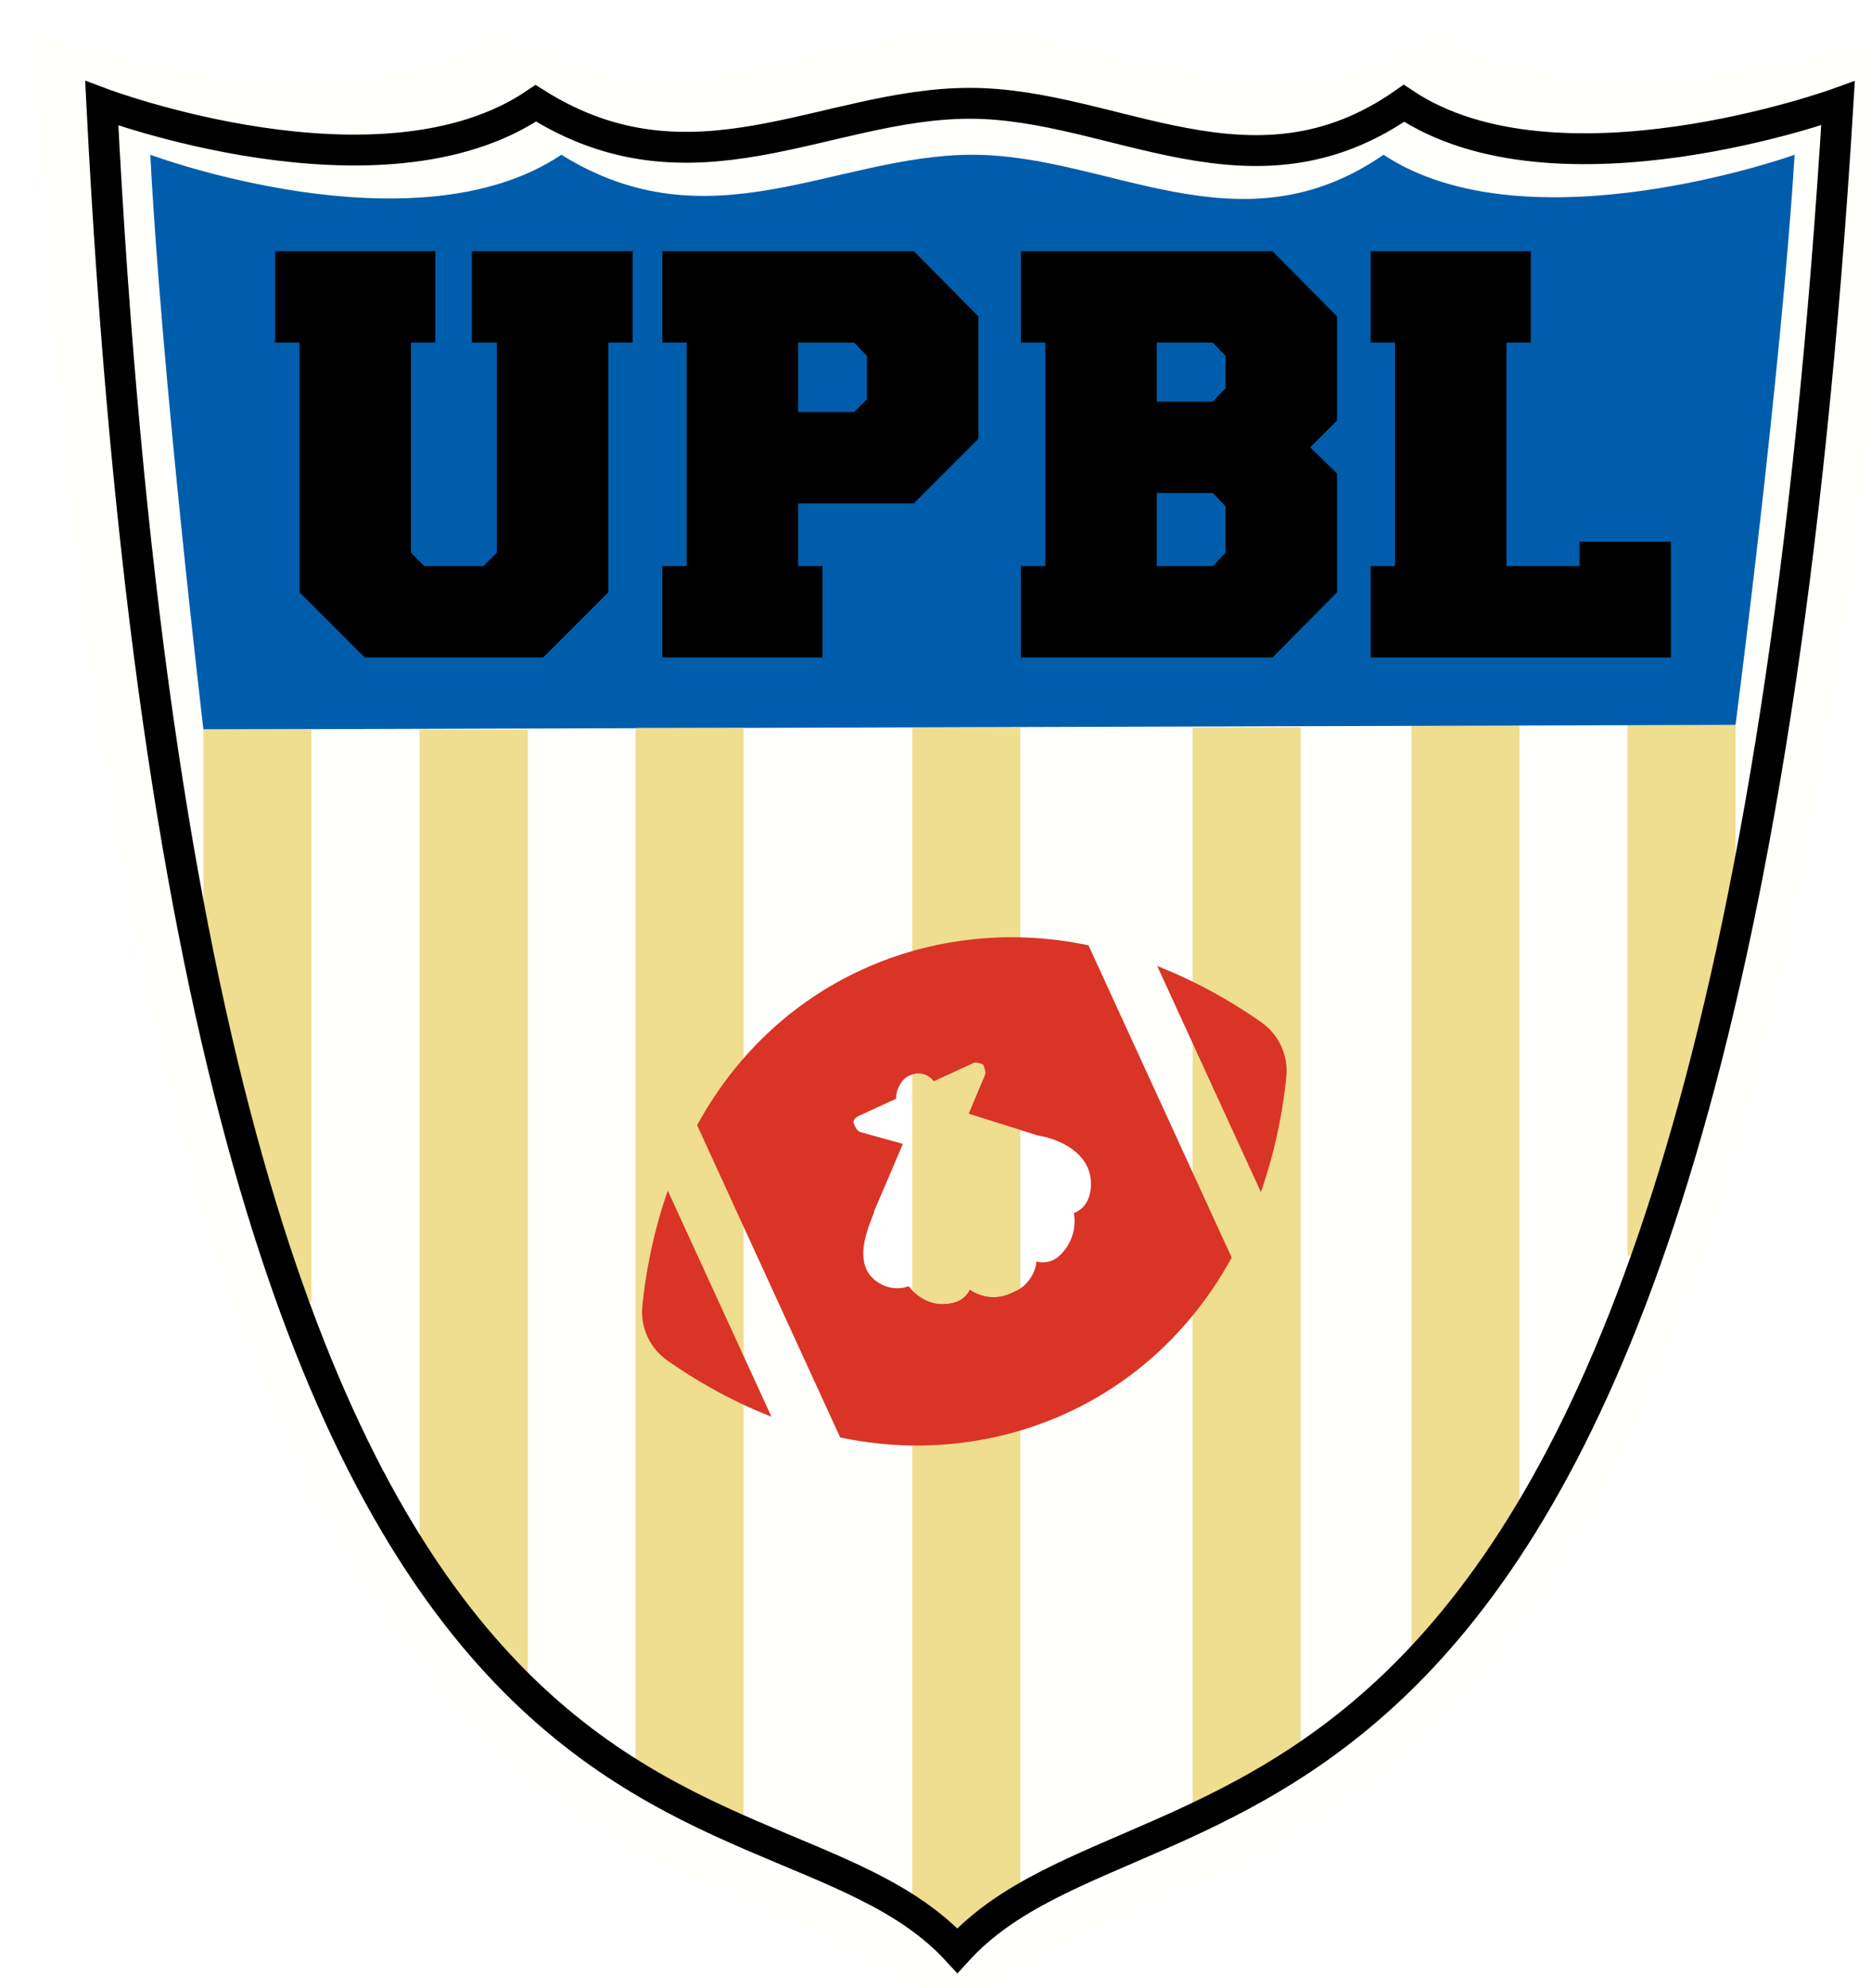 <?xml version="1.0" encoding="UTF-8" standalone="no"?>
<svg
   xmlns:dc="http://purl.org/dc/elements/1.1/"
   xmlns:cc="http://creativecommons.org/ns#"
   xmlns:rdf="http://www.w3.org/1999/02/22-rdf-syntax-ns#"
   xmlns:svg="http://www.w3.org/2000/svg"
   xmlns="http://www.w3.org/2000/svg"
   xmlns:sodipodi="http://sodipodi.sourceforge.net/DTD/sodipodi-0.dtd"
   xmlns:inkscape="http://www.inkscape.org/namespaces/inkscape"
   id="svg8"
   version="1.1"
   viewBox="0 0 121.251 128.839"
   height="184.056mm"
   width="173.216mm"
   sodipodi:docname="logo_1_prod.svg"
   inkscape:version="0.92.2 2405546, 2018-03-11">
  <sodipodi:namedview
     pagecolor="#ffffff"
     bordercolor="#666666"
     borderopacity="1"
     objecttolerance="10"
     gridtolerance="10"
     guidetolerance="10"
     inkscape:pageopacity="0"
     inkscape:pageshadow="2"
     inkscape:window-width="1366"
     inkscape:window-height="768"
     id="namedview1564"
     showgrid="false"
     inkscape:zoom="0.678508"
     inkscape:cx="228.01734"
     inkscape:cy="352.78077"
     inkscape:window-x="0"
     inkscape:window-y="0"
     inkscape:window-maximized="0"
     inkscape:current-layer="g1340" />
  <defs
     id="defs2">
    <clipPath
       id="clipPath1090"
       clipPathUnits="userSpaceOnUse">
      <rect
         y="132.299"
         x="72.096"
         height="17.873"
         width="7"
         id="rect1092"
         style="fill:#d93426;fill-opacity:1;stroke:none;stroke-width:0.718;stroke-miterlimit:4;stroke-dasharray:none" />
    </clipPath>
    <clipPath
       id="clipPath1159"
       clipPathUnits="userSpaceOnUse">
      <path
         id="path1161"
         d="M 75.755,190.981 C 62.689,176.748 26.534,194.037 20.308,71.281 c 0,0 18.085,6.815 28.13,0 10.179,6.414 18.753,0 28.13,0 9.377,0 18.274,6.891 28.13,0 9.898,6.624 28.13,0 28.13,0 C 125.429,192.937 88.75,176.699 75.755,190.981 Z"
         style="fill:none;stroke:#000000;stroke-width:2;stroke-linecap:butt;stroke-linejoin:miter;stroke-miterlimit:4;stroke-dasharray:none;stroke-opacity:1" />
    </clipPath>
    <clipPath
       id="clipPath1244"
       clipPathUnits="userSpaceOnUse">
      <path
         id="path1246"
         d="M 75.755,190.981 C 62.689,176.748 26.534,194.037 20.308,71.281 c 0,0 18.085,6.815 28.13,0 10.179,6.414 18.753,0 28.13,0 9.377,0 18.274,6.891 28.13,0 9.898,6.624 28.13,0 28.13,0 C 125.429,192.937 88.75,176.699 75.755,190.981 Z"
         style="fill:none;stroke:#000000;stroke-width:2;stroke-linecap:butt;stroke-linejoin:miter;stroke-miterlimit:4;stroke-dasharray:none;stroke-opacity:1" />
    </clipPath>
    <clipPath
       id="clipPath1254"
       clipPathUnits="userSpaceOnUse">
      <path
         id="path1256"
         d="M 75.755,191.351 C 62.689,177.119 26.534,194.407 20.308,71.651 c 0,0 18.085,6.815 28.13,0 10.179,6.414 18.753,0 28.13,0 9.377,0 18.274,6.891 28.13,0 9.898,6.624 28.13,0 28.13,0 C 125.429,193.307 88.75,177.07 75.755,191.351 Z"
         style="fill:none;stroke:#000000;stroke-width:2;stroke-linecap:butt;stroke-linejoin:miter;stroke-miterlimit:4;stroke-dasharray:none;stroke-opacity:1" />
    </clipPath>
    <clipPath
       id="clipPath1264"
       clipPathUnits="userSpaceOnUse">
      <path
         id="path1266"
         d="m 75.755,190.981 c -13.066,-14.232 -49.221,3.056 -55.446,-119.7 0,0 18.085,6.815 28.13,0 10.179,6.414 18.753,0 28.13,0 9.377,0 18.274,6.891 28.13,0 9.898,6.624 28.13,0 28.13,0 C 125.429,192.937 88.75,176.699 75.755,190.981 Z"
         style="fill:none;stroke:#000000;stroke-width:2;stroke-linecap:butt;stroke-linejoin:miter;stroke-miterlimit:4;stroke-dasharray:none;stroke-opacity:1" />
    </clipPath>
    <clipPath
       id="clipPath1274"
       clipPathUnits="userSpaceOnUse">
      <path
         id="path1276"
         d="M 75.755,189.799 C 62.689,175.566 26.534,192.854 20.308,70.099 c 0,0 18.085,6.815 28.13,0 10.179,6.414 18.753,0 28.13,0 9.377,0 18.274,6.891 28.13,0 9.898,6.624 28.13,0 28.13,0 -7.4,121.656 -44.079,105.418 -57.074,119.7 z"
         style="fill:none;stroke:#000000;stroke-width:2;stroke-linecap:butt;stroke-linejoin:miter;stroke-miterlimit:4;stroke-dasharray:none;stroke-opacity:1" />
    </clipPath>
    <clipPath
       id="clipPath1284"
       clipPathUnits="userSpaceOnUse">
      <path
         id="path1286"
         d="m 75.755,191.351 c -13.066,-14.232 -49.221,3.056 -55.446,-119.7 0,0 18.085,6.815 28.13,0 10.179,6.414 18.753,0 28.13,0 9.377,0 18.274,6.891 28.13,0 9.898,6.624 28.13,0 28.13,0 C 125.429,193.307 88.75,177.07 75.755,191.351 Z"
         style="fill:none;stroke:#000000;stroke-width:2;stroke-linecap:butt;stroke-linejoin:miter;stroke-miterlimit:4;stroke-dasharray:none;stroke-opacity:1" />
    </clipPath>
    <clipPath
       id="clipPath1294"
       clipPathUnits="userSpaceOnUse">
      <path
         id="path1296"
         d="M 75.755,191.351 C 62.689,177.119 26.534,194.407 20.308,71.651 c 0,0 18.085,6.815 28.13,0 10.179,6.414 18.753,0 28.13,0 9.377,0 18.274,6.891 28.13,0 9.898,6.624 28.13,0 28.13,0 C 125.429,193.307 88.75,177.07 75.755,191.351 Z"
         style="fill:none;stroke:#000000;stroke-width:2;stroke-linecap:butt;stroke-linejoin:miter;stroke-miterlimit:4;stroke-dasharray:none;stroke-opacity:1" />
    </clipPath>
    <filter
       style="color-interpolation-filters:sRGB;"
       inkscape:label="Drop Shadow"
       id="filter1290">
      <feFlood
         flood-opacity="0.498"
         flood-color="rgb(0,0,0)"
         result="flood"
         id="feFlood1280" />
      <feComposite
         in="flood"
         in2="SourceGraphic"
         operator="in"
         result="composite1"
         id="feComposite1282" />
      <feGaussianBlur
         in="composite1"
         stdDeviation="3"
         result="blur"
         id="feGaussianBlur1284" />
      <feOffset
         dx="1"
         dy="1"
         result="offset"
         id="feOffset1286" />
      <feComposite
         in="SourceGraphic"
         in2="offset"
         operator="over"
         result="fbSourceGraphic"
         id="feComposite1288" />
      <feColorMatrix
         result="fbSourceGraphicAlpha"
         in="fbSourceGraphic"
         values="0 0 0 -1 0 0 0 0 -1 0 0 0 0 -1 0 0 0 0 1 0"
         id="feColorMatrix1292" />
      <feFlood
         id="feFlood1294"
         flood-opacity="0.498"
         flood-color="rgb(0,0,0)"
         result="flood"
         in="fbSourceGraphic" />
      <feComposite
         in2="fbSourceGraphic"
         id="feComposite1296"
         in="flood"
         operator="in"
         result="composite1" />
      <feGaussianBlur
         id="feGaussianBlur1298"
         in="composite1"
         stdDeviation="3"
         result="blur" />
      <feOffset
         id="feOffset1300"
         dx="1"
         dy="1"
         result="offset" />
      <feComposite
         in2="offset"
         id="feComposite1302"
         in="fbSourceGraphic"
         operator="over"
         result="composite2" />
    </filter>
  </defs>
  <g
     transform="translate(-15.714,-66.957)"
     id="layer1">
    <g
       id="g1340">
      <g
         aria-label="upbl"
         transform="matrix(0.185,0,0,0.185,-8.705,-19.817)"
         style="font-style:normal;font-variant:normal;font-weight:normal;font-stretch:normal;font-size:40px;line-height:1.25;font-family:Freshman;-inkscape-font-specification:Freshman;letter-spacing:0px;word-spacing:0px;fill:#000000;fill-opacity:1;stroke:none"
         id="flowRoot848" />
      <g
         id="g868"
         style="filter:url(#filter1290)">
        <path
           id="path4661-3"
           d="m 75.534,195.796 c -14.064,-15.319 -52.979,3.289 -59.68,-128.839 0,0 19.466,7.336 30.278,0 10.956,6.904 20.185,0 30.278,0 10.093,0 19.669,7.418 30.278,0 10.653,7.13 30.278,0 30.278,0 C 129.001,197.901 89.521,180.424 75.534,195.796 Z"
           style="fill:#fffffb;fill-opacity:1;stroke:none;stroke-width:2.153;stroke-linecap:butt;stroke-linejoin:miter;stroke-miterlimit:4;stroke-dasharray:none;stroke-opacity:1" />
        <rect
           clip-path="url(#clipPath1244)"
           y="111.926"
           x="105.187"
           height="59.786"
           width="7"
           id="rect915-1"
           style="fill:#efdd90;fill-opacity:1;stroke:none;stroke-width:1.313;stroke-miterlimit:4;stroke-dasharray:none" />
        <rect
           transform="matrix(1,0,0,1.029,0,-3.255)"
           clip-path="url(#clipPath1159)"
           y="111.926"
           x="119.187"
           height="33.43"
           width="7"
           id="rect915-5"
           style="fill:#efdd90;fill-opacity:1;stroke:none;stroke-width:0.982;stroke-miterlimit:4;stroke-dasharray:none" />
        <path
           id="path4661-3-7"
           d="m 26.897,112.224 c 0,0 -2.705,-22.883 -3.442,-37.239 0,0 17.127,6.376 26.64,0 9.639,6.001 17.76,0 26.64,0 8.88,0 17.306,6.447 26.64,0 9.374,6.197 26.64,0 26.64,0 -0.876,14.227 -3.83,36.941 -3.83,36.941 z"
           style="fill:#005dac;fill-opacity:1;stroke:none;stroke-width:1.883;stroke-linecap:butt;stroke-linejoin:miter;stroke-miterlimit:4;stroke-dasharray:none;stroke-opacity:1" />
        <path
           id="path2109"
           style="font-style:normal;font-variant:normal;font-weight:normal;font-stretch:normal;font-size:213.333px;line-height:1.25;font-family:Freshman;-inkscape-font-specification:Freshman;letter-spacing:0px;word-spacing:0px;fill:#000000;fill-opacity:1;stroke:none"
           d="M 334.267,665.693 311.44,688.52 H 248.933 L 226.107,665.693 V 578.226 h -8.533 v -32 H 273.68 v 32 h -8.533 v 73.6 l 4.693,4.693 h 20.693 l 4.693,-4.693 V 578.226 H 286.48 v -32 h 56.32 v 32 h -8.533 z"
           transform="matrix(0.185,0,0,0.185,-8.705,-19.817)" />
        <path
           id="path2111"
           style="font-style:normal;font-variant:normal;font-weight:normal;font-stretch:normal;font-size:213.333px;line-height:1.25;font-family:Freshman;-inkscape-font-specification:Freshman;letter-spacing:0px;word-spacing:0px;fill:#000000;fill-opacity:1;stroke:none"
           d="m 441.305,634.546 h -40.533 v 21.973 h 8.533 v 32 h -56.107 v -32 h 8.533 V 578.226 h -8.533 v -32 H 441.305 l 22.613,22.827 v 42.88 z M 400.772,602.546 h 19.627 l 4.48,-4.48 v -15.147 l -4.48,-4.693 h -19.627 z"
           transform="matrix(0.185,0,0,0.185,-8.705,-19.817)" />
        <path
           id="path2113"
           style="font-style:normal;font-variant:normal;font-weight:normal;font-stretch:normal;font-size:213.333px;line-height:1.25;font-family:Freshman;-inkscape-font-specification:Freshman;letter-spacing:0px;word-spacing:0px;fill:#000000;fill-opacity:1;stroke:none"
           d="m 589.543,624.093 v 41.6 L 566.93,688.52 h -88.107 v -32 h 8.533 V 578.226 h -8.533 v -32 H 566.93 l 22.613,22.827 v 36.48 l -9.387,9.387 z m -39.04,11.52 -4.48,-4.693 h -19.627 v 25.6 h 19.627 l 4.48,-4.693 z m 0,-52.693 -4.48,-4.693 h -19.627 v 20.693 h 19.627 l 4.48,-4.693 z"
           transform="matrix(0.185,0,0,0.185,-8.705,-19.817)" />
        <path
           id="path2115"
           style="font-style:normal;font-variant:normal;font-weight:normal;font-stretch:normal;font-size:213.333px;line-height:1.25;font-family:Freshman;-inkscape-font-specification:Freshman;letter-spacing:0px;word-spacing:0px;fill:#000000;fill-opacity:1;stroke:none"
           d="m 648.897,578.226 v 78.293 h 25.6 v -8.533 h 32 v 40.533 H 601.323 v -32 h 8.533 V 578.226 h -8.533 v -32 H 657.43 v 32 z"
           transform="matrix(0.185,0,0,0.185,-8.705,-19.817)" />
        <rect
           transform="matrix(1,0,0,1.018,0.006,-2.117)"
           clip-path="url(#clipPath1274)"
           y="112.224"
           x="54.897"
           height="72.457"
           width="7"
           id="rect915-7"
           style="fill:#efdd90;fill-opacity:1;stroke:none;stroke-width:1.445;stroke-miterlimit:4;stroke-dasharray:none" />
        <rect
           transform="matrix(1,0,0,0.998,0.741,0.398)"
           clip-path="url(#clipPath1284)"
           y="111.926"
           x="72.096"
           height="78.219"
           width="7"
           id="rect915-01"
           style="fill:#efdd90;fill-opacity:1;stroke:none;stroke-width:1.502;stroke-miterlimit:4;stroke-dasharray:none" />
        <rect
           transform="matrix(1,0,0,0.999,0,0.271)"
           clip-path="url(#clipPath1294)"
           y="111.926"
           x="91.002"
           height="69.787"
           width="7"
           id="rect915-03"
           style="fill:#efdd90;fill-opacity:1;stroke:none;stroke-width:1.418;stroke-miterlimit:4;stroke-dasharray:none" />
        <path
           style="fill:#d93426;fill-opacity:1;stroke:none;stroke-width:0.073;stroke-opacity:1"
           d="m 97.077,134.708 c 0.132,-1.363 -0.482,-2.699 -1.599,-3.493 -1.468,-1.04 -3.82,-2.501 -6.771,-3.664 l 6.719,14.65 c 1.044,-2.987 1.477,-5.704 1.651,-7.493 z m -41.738,14.895 c -0.132,1.363 0.482,2.699 1.599,3.493 1.468,1.04 3.82,2.501 6.771,3.664 l -6.719,-14.65 c -1.044,2.987 -1.477,5.704 -1.651,7.493 z m 3.549,-11.738 9.273,20.234 c 9.527,2.024 19.967,-1.81 25.373,-11.65 l -9.279,-20.237 c -9.527,-2.024 -19.967,1.81 -25.366,11.653 z"
           id="path904" />
        <path
           style="fill:#ffffff;stroke:none;stroke-width:1.672;stroke-opacity:1"
           id="path18"
           d="m 70.363,143.433 c 0.891,-2.066 1.863,-4.354 1.863,-4.354 l -2.744,-0.763 c -0.222,-0.082 -0.292,-0.235 -0.431,-0.538 -0.07,-0.152 0.012,-0.373 0.316,-0.513 l 2.431,-1.118 c -0.058,-0.526 0.34,-1.261 0.796,-1.47 0.608,-0.279 1.203,-0.185 1.635,0.353 l 2.583,-1.188 c 0.152,-0.07 0.374,0.012 0.595,0.094 0.07,0.152 0.21,0.456 0.128,0.678 l -1.055,2.51 c 0.222,0.082 2.37,0.751 4.518,1.42 0.374,0.012 3.643,0.718 3.406,3.404 -0.119,1.343 -1.1,1.61 -1.1,1.61 0,0 0.395,1.659 -1.067,2.883 -0.69,0.501 -1.355,0.255 -1.355,0.255 0,0 -0.024,0.748 -0.644,1.401 -0.234,0.291 -0.538,0.431 -0.994,0.641 -1.519,0.699 -2.686,-0.237 -2.686,-0.237 0,0 -0.246,0.666 -1.076,0.862 -1.811,0.465 -2.883,-1.067 -2.883,-1.067 0,0 -0.912,0.419 -1.939,-0.213 -2.054,-1.264 -0.309,-4.275 -0.297,-4.649"
           class="st3" />
        <rect
           transform="matrix(1.001,0,0,1.001,-0.026,-0.093)"
           clip-path="url(#clipPath1264)"
           y="112.224"
           x="40.897"
           height="61.306"
           width="7"
           id="rect915-0"
           style="fill:#efdd90;fill-opacity:1;stroke:none;stroke-width:1.329;stroke-miterlimit:4;stroke-dasharray:none" />
        <path
           transform="translate(0.741)"
           clip-path="url(#clipPath1090)"
           style="fill:#efdd90;fill-opacity:1;stroke-width:1.672"
           id="path18-4"
           d="m 69.622,143.433 c 0.891,-2.066 1.863,-4.354 1.863,-4.354 l -2.744,-0.763 c -0.222,-0.082 -0.292,-0.235 -0.431,-0.538 -0.07,-0.152 0.012,-0.373 0.316,-0.513 l 2.431,-1.118 c -0.058,-0.526 0.34,-1.261 0.796,-1.47 0.608,-0.279 1.203,-0.185 1.635,0.353 l 2.583,-1.188 c 0.152,-0.07 0.374,0.012 0.595,0.094 0.07,0.152 0.21,0.456 0.128,0.678 l -1.055,2.51 c 0.222,0.082 2.37,0.751 4.518,1.42 0.374,0.012 3.643,0.718 3.406,3.404 -0.119,1.343 -1.1,1.61 -1.1,1.61 0,0 0.395,1.659 -1.067,2.883 -0.69,0.501 -1.355,0.255 -1.355,0.255 0,0 -0.024,0.748 -0.644,1.401 -0.234,0.291 -0.538,0.431 -0.994,0.641 -1.519,0.699 -2.686,-0.237 -2.686,-0.237 0,0 -0.246,0.666 -1.076,0.862 -1.811,0.465 -2.883,-1.067 -2.883,-1.067 0,0 -0.912,0.419 -1.939,-0.213 -2.054,-1.264 -0.309,-4.275 -0.297,-4.649"
           class="st3" />
        <rect
           clip-path="url(#clipPath1254)"
           y="112.224"
           x="26.897"
           height="37.061"
           width="7"
           id="rect915-04"
           style="fill:#efdd90;fill-opacity:1;stroke:none;stroke-width:1.034;stroke-miterlimit:4;stroke-dasharray:none" />
        <path
           id="path4661"
           d="M 75.755,191.351 C 62.689,177.119 26.534,194.407 20.308,71.651 c 0,0 18.085,6.815 28.13,0 10.179,6.414 18.753,0 28.13,0 9.377,0 18.274,6.891 28.13,0 9.898,6.624 28.13,0 28.13,0 C 125.429,193.307 88.75,177.07 75.755,191.351 Z"
           style="fill:none;stroke:#000000;stroke-width:2;stroke-linecap:butt;stroke-linejoin:miter;stroke-miterlimit:4;stroke-dasharray:none;stroke-opacity:1" />
      </g>
    </g>
  </g>
</svg>
